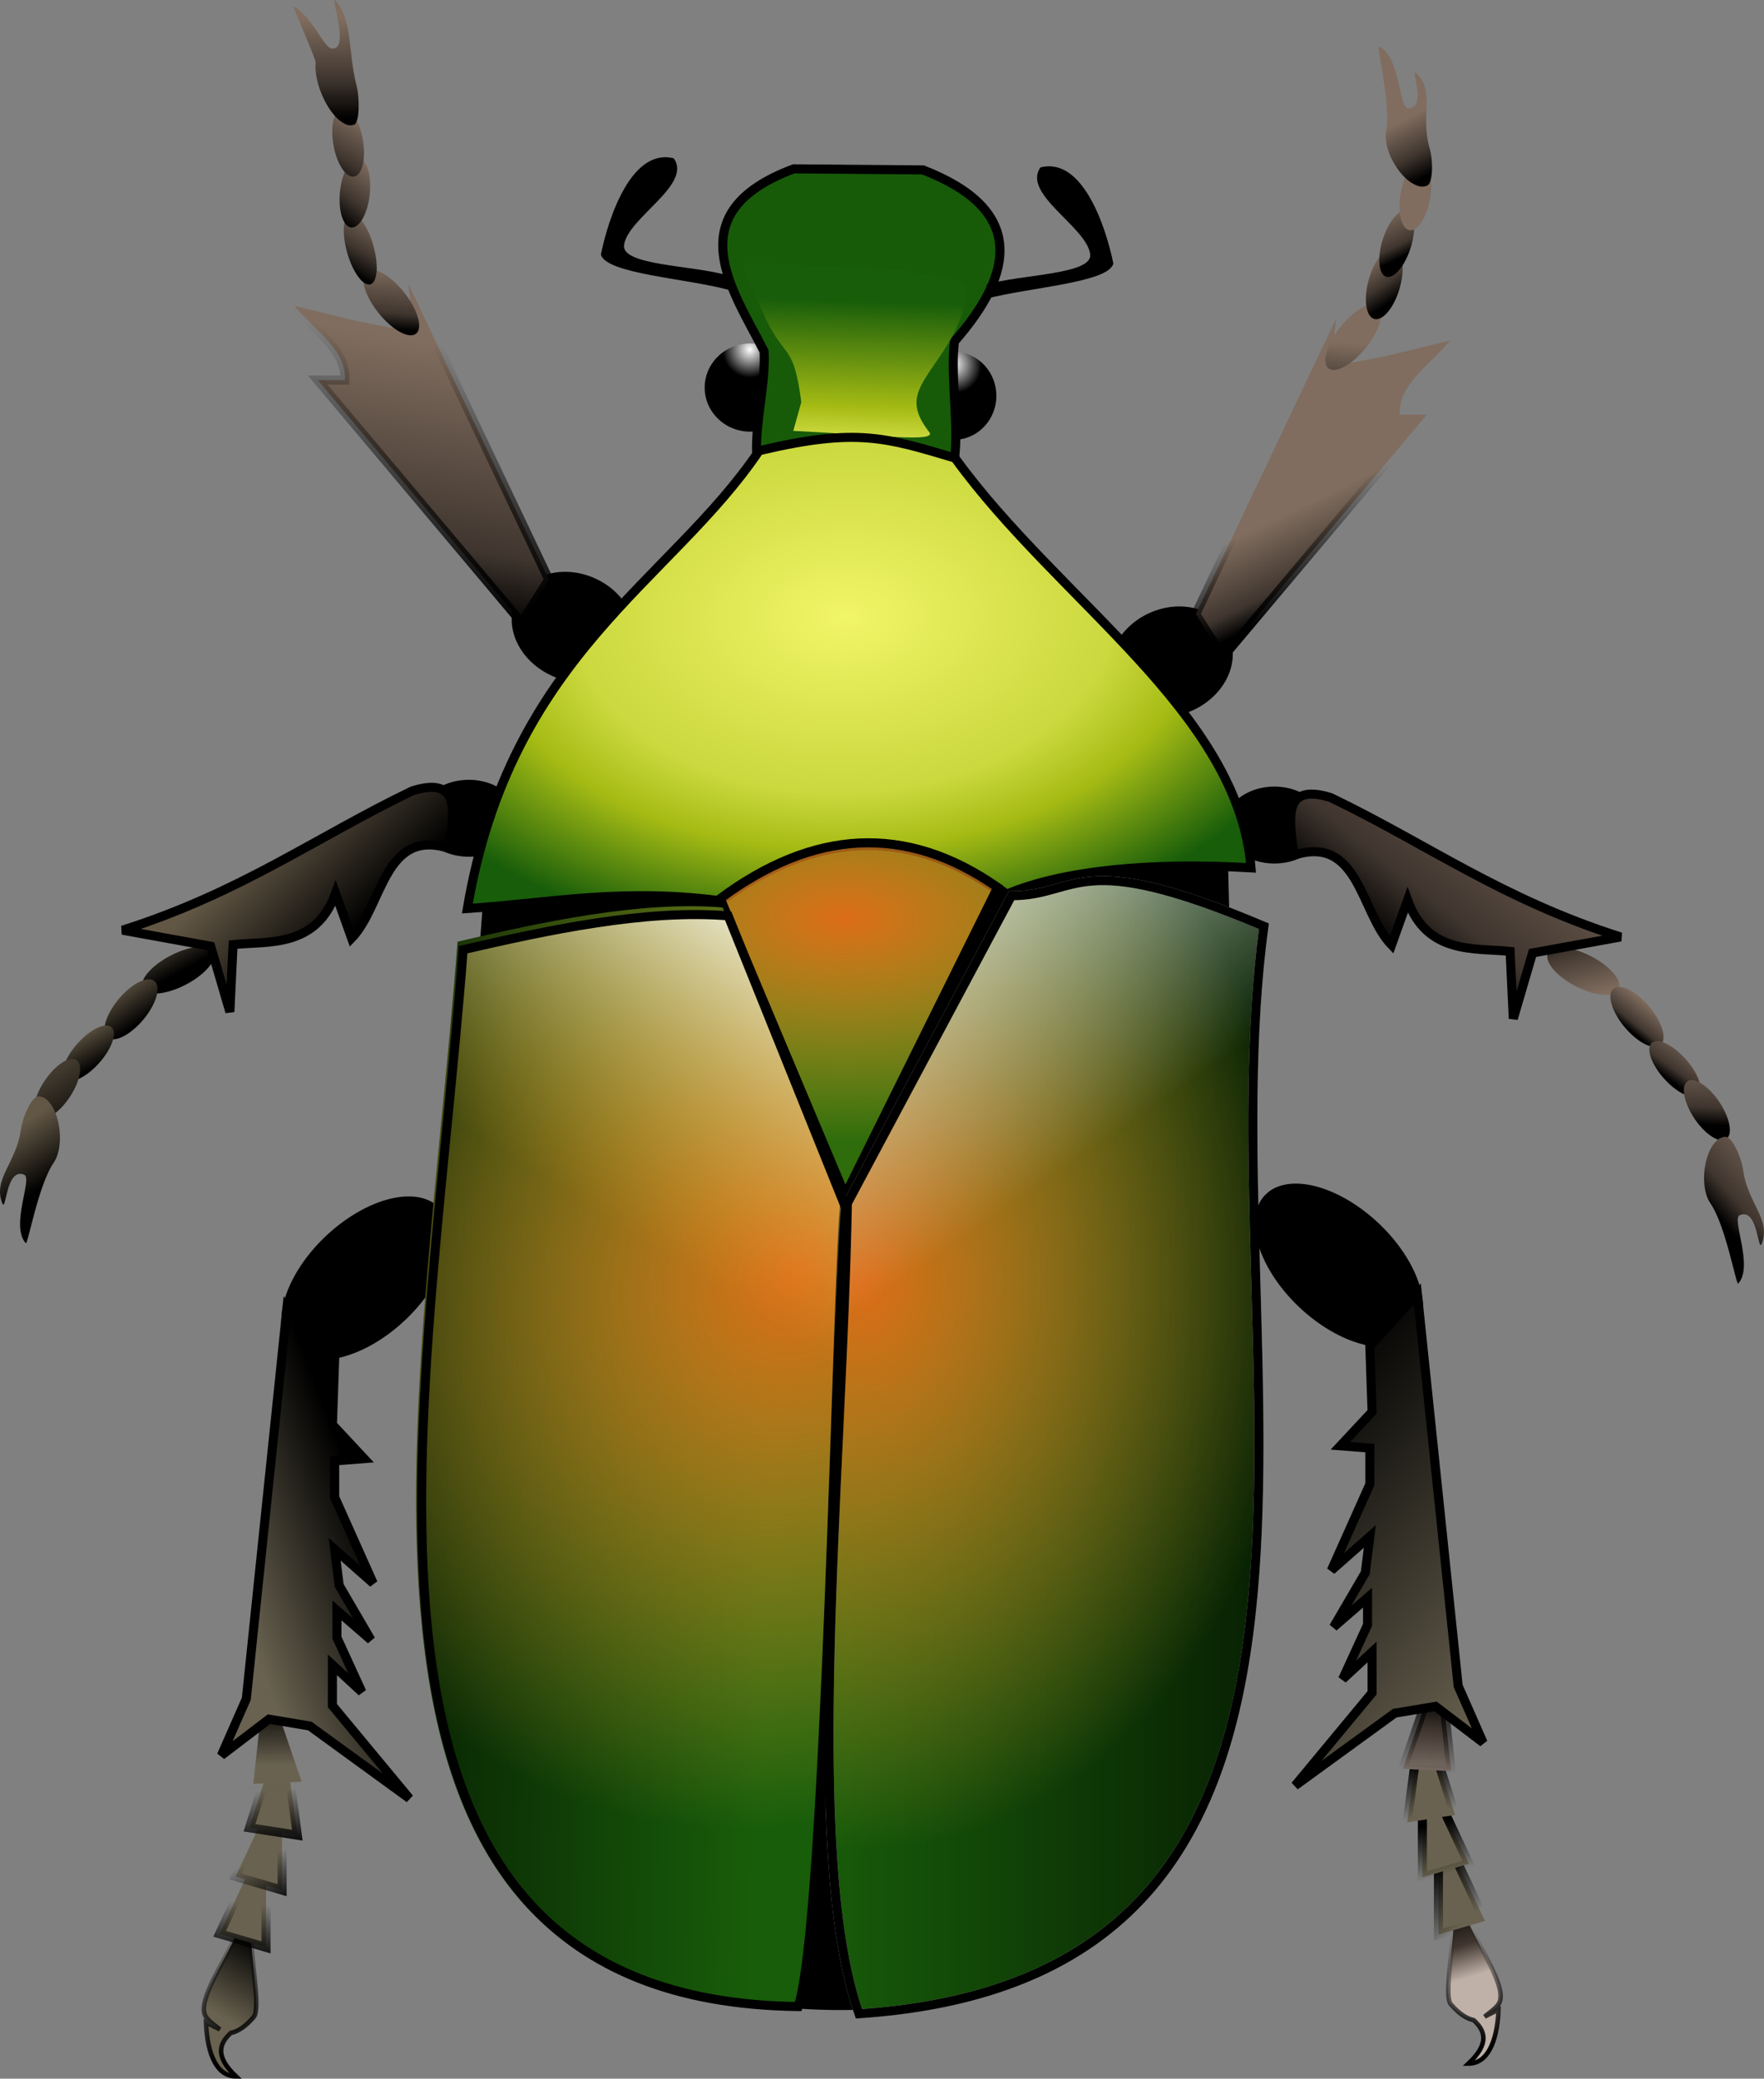 <?xml version="1.0" encoding="UTF-8" standalone="no"?>
<!-- Created with Inkscape (http://www.inkscape.org/) -->
<svg
   xmlns:dc="http://purl.org/dc/elements/1.1/"
   xmlns:cc="http://creativecommons.org/ns#"
   xmlns:rdf="http://www.w3.org/1999/02/22-rdf-syntax-ns#"
   xmlns:svg="http://www.w3.org/2000/svg"
   xmlns="http://www.w3.org/2000/svg"
   xmlns:xlink="http://www.w3.org/1999/xlink"
   xmlns:sodipodi="http://sodipodi.sourceforge.net/DTD/sodipodi-0.dtd"
   xmlns:inkscape="http://www.inkscape.org/namespaces/inkscape"
   id="svg2"
   sodipodi:version="0.32"
   inkscape:version="0.46"
   width="194.664"
   height="229.355"
   version="1.0"
   sodipodi:docname="Beetle.svg"
   inkscape:output_extension="org.inkscape.output.svg.inkscape">
  <rect width="100%" height="100%" fill="#808080" stroke="none"/>
  <defs
     id="defs5">
    <linearGradient
       id="linearGradient4118">
      <stop
         style="stop-color:#bfb1a8;stop-opacity:1"
         offset="0"
         id="stop4120" />
      <stop
         id="stop4122"
         offset="0.44"
         style="stop-color:#40362f;stop-opacity:1;" />
      <stop
         style="stop-color:#000000;stop-opacity:1;"
         offset="1"
         id="stop4124" />
    </linearGradient>
    <linearGradient
       inkscape:collect="always"
       id="linearGradient4102">
      <stop
         style="stop-color:#010101;stop-opacity:1;"
         offset="0"
         id="stop4104" />
      <stop
         style="stop-color:#010101;stop-opacity:0;"
         offset="1"
         id="stop4106" />
    </linearGradient>
    <linearGradient
       inkscape:collect="always"
       id="linearGradient4094">
      <stop
         style="stop-color:#010101;stop-opacity:1;"
         offset="0"
         id="stop4096" />
      <stop
         style="stop-color:#010101;stop-opacity:0;"
         offset="1"
         id="stop4098" />
    </linearGradient>
    <linearGradient
       inkscape:collect="always"
       id="linearGradient4086">
      <stop
         style="stop-color:#010101;stop-opacity:1;"
         offset="0"
         id="stop4088" />
      <stop
         style="stop-color:#010101;stop-opacity:0;"
         offset="1"
         id="stop4090" />
    </linearGradient>
    <linearGradient
       inkscape:collect="always"
       id="linearGradient4078">
      <stop
         style="stop-color:#010101;stop-opacity:1;"
         offset="0"
         id="stop4080" />
      <stop
         style="stop-color:#010101;stop-opacity:0;"
         offset="1"
         id="stop4082" />
    </linearGradient>
    <linearGradient
       inkscape:collect="always"
       id="linearGradient4070">
      <stop
         style="stop-color:#010101;stop-opacity:1;"
         offset="0"
         id="stop4072" />
      <stop
         style="stop-color:#010101;stop-opacity:0;"
         offset="1"
         id="stop4074" />
    </linearGradient>
    <linearGradient
       id="linearGradient4062">
      <stop
         id="stop4064"
         offset="0"
         style="stop-color:#bfb1a8;stop-opacity:1" />
      <stop
         style="stop-color:#40362f;stop-opacity:1;"
         offset="0.738"
         id="stop4066" />
      <stop
         id="stop4068"
         offset="1"
         style="stop-color:#000000;stop-opacity:1;" />
    </linearGradient>
    <linearGradient
       inkscape:collect="always"
       id="linearGradient3790">
      <stop
         style="stop-color:#000000;stop-opacity:1;"
         offset="0"
         id="stop3792" />
      <stop
         style="stop-color:#000000;stop-opacity:0;"
         offset="1"
         id="stop3794" />
    </linearGradient>
    <linearGradient
       inkscape:collect="always"
       id="linearGradient3782">
      <stop
         style="stop-color:#000000;stop-opacity:1;"
         offset="0"
         id="stop3784" />
      <stop
         style="stop-color:#000000;stop-opacity:0;"
         offset="1"
         id="stop3786" />
    </linearGradient>
    <linearGradient
       inkscape:collect="always"
       id="linearGradient3774">
      <stop
         style="stop-color:#000000;stop-opacity:1;"
         offset="0"
         id="stop3776" />
      <stop
         style="stop-color:#000000;stop-opacity:0;"
         offset="1"
         id="stop3778" />
    </linearGradient>
    <linearGradient
       inkscape:collect="always"
       id="linearGradient3766">
      <stop
         style="stop-color:#000000;stop-opacity:1;"
         offset="0"
         id="stop3768" />
      <stop
         style="stop-color:#000000;stop-opacity:0;"
         offset="1"
         id="stop3770" />
    </linearGradient>
    <linearGradient
       id="linearGradient3574">
      <stop
         style="stop-color:#696250;stop-opacity:1;"
         offset="0"
         id="stop3576" />
      <stop
         style="stop-color:#000000;stop-opacity:1;"
         offset="1"
         id="stop3578" />
    </linearGradient>
    <linearGradient
       id="linearGradient3554">
      <stop
         style="stop-color:#000000;stop-opacity:1;"
         offset="0"
         id="stop3556" />
      <stop
         style="stop-color:#000000;stop-opacity:0;"
         offset="1"
         id="stop3558" />
    </linearGradient>
    <linearGradient
       id="linearGradient3795">
      <stop
         style="stop-color:#625745;stop-opacity:1;"
         offset="0"
         id="stop3797" />
      <stop
         style="stop-color:#000000;stop-opacity:1;"
         offset="1"
         id="stop3799" />
    </linearGradient>
    <linearGradient
       id="linearGradient3595">
      <stop
         id="stop3597"
         offset="0"
         style="stop-color:#806d5f;stop-opacity:1;" />
      <stop
         style="stop-color:#40362f;stop-opacity:1;"
         offset="0.603"
         id="stop3599" />
      <stop
         id="stop3601"
         offset="1"
         style="stop-color:#000000;stop-opacity:1;" />
    </linearGradient>
    <linearGradient
       id="linearGradient3531">
      <stop
         style="stop-color:#806d5f;stop-opacity:1;"
         offset="0"
         id="stop3533" />
      <stop
         id="stop3539"
         offset="0.738"
         style="stop-color:#40362f;stop-opacity:1;" />
      <stop
         style="stop-color:#000000;stop-opacity:1;"
         offset="1"
         id="stop3535" />
    </linearGradient>
    <linearGradient
       inkscape:collect="always"
       id="linearGradient3523">
      <stop
         style="stop-color:#000000;stop-opacity:1;"
         offset="0"
         id="stop3525" />
      <stop
         style="stop-color:#000000;stop-opacity:0;"
         offset="1"
         id="stop3527" />
    </linearGradient>
    <linearGradient
       id="linearGradient3481">
      <stop
         id="stop3483"
         offset="0"
         style="stop-color:#f1f568;stop-opacity:1;" />
      <stop
         style="stop-color:#cbd83e;stop-opacity:1;"
         offset="0.746"
         id="stop3485" />
      <stop
         style="stop-color:#a5bb14;stop-opacity:1;"
         offset="0.801"
         id="stop3487" />
      <stop
         id="stop3489"
         offset="1"
         style="stop-color:#185d0a;stop-opacity:1;" />
    </linearGradient>
    <linearGradient
       id="linearGradient3377">
      <stop
         style="stop-color:#175b09;stop-opacity:1;"
         offset="0"
         id="stop3379" />
      <stop
         style="stop-color:#ffffff;stop-opacity:0.396;"
         offset="1"
         id="stop3381" />
    </linearGradient>
    <linearGradient
       id="linearGradient3349">
      <stop
         id="stop3361"
         offset="0"
         style="stop-color:#ffffff;stop-opacity:1;" />
      <stop
         style="stop-color:#000000;stop-opacity:1;"
         offset="1"
         id="stop3353" />
    </linearGradient>
    <linearGradient
       id="linearGradient3305">
      <stop
         id="stop3307"
         offset="0"
         style="stop-color:#ffffff;stop-opacity:1" />
      <stop
         id="stop3309"
         offset="1"
         style="stop-color:#f1ba35;stop-opacity:0;" />
    </linearGradient>
    <linearGradient
       inkscape:collect="always"
       id="linearGradient3278">
      <stop
         style="stop-color:#ffffff;stop-opacity:1;"
         offset="0"
         id="stop3280" />
      <stop
         style="stop-color:#ffffff;stop-opacity:0;"
         offset="1"
         id="stop3282" />
    </linearGradient>
    <linearGradient
       id="linearGradient3227">
      <stop
         style="stop-color:#dc6c17;stop-opacity:1;"
         offset="0"
         id="stop3229" />
      <stop
         style="stop-color:#f1ba35;stop-opacity:0;"
         offset="1"
         id="stop3231" />
    </linearGradient>
    <linearGradient
       id="linearGradient3204">
      <stop
         style="stop-color:#185d0a;stop-opacity:1;"
         offset="0"
         id="stop3206" />
      <stop
         style="stop-color:#082203;stop-opacity:1;"
         offset="1"
         id="stop3208" />
    </linearGradient>
    <linearGradient
       id="linearGradient3178">
      <stop
         style="stop-color:#e9991f;stop-opacity:1;"
         offset="0"
         id="stop3180" />
      <stop
         id="stop3186"
         offset="0.536"
         style="stop-color:#e9991f;stop-opacity:0.498;" />
      <stop
         style="stop-color:#e9991f;stop-opacity:0;"
         offset="1"
         id="stop3182" />
    </linearGradient>
    <linearGradient
       id="linearGradient3164">
      <stop
         style="stop-color:#f1f568;stop-opacity:1;"
         offset="0"
         id="stop3166" />
      <stop
         id="stop3188"
         offset="0.53"
         style="stop-color:#cbd83e;stop-opacity:1;" />
      <stop
         id="stop3172"
         offset="0.704"
         style="stop-color:#a5bb14;stop-opacity:1;" />
      <stop
         style="stop-color:#185d0a;stop-opacity:1;"
         offset="1"
         id="stop3168" />
    </linearGradient>
    <inkscape:perspective
       sodipodi:type="inkscape:persp3d"
       inkscape:vp_x="0 : 526.18109 : 1"
       inkscape:vp_y="0 : 1000 : 0"
       inkscape:vp_z="744.09448 : 526.18109 : 1"
       inkscape:persp3d-origin="372.04724 : 350.78739 : 1"
       id="perspective9" />
    <linearGradient
       inkscape:collect="always"
       xlink:href="#linearGradient3795"
       id="linearGradient3801"
       x1="420.229"
       y1="164.696"
       x2="432.544"
       y2="189.798"
       gradientUnits="userSpaceOnUse"
       gradientTransform="translate(1.1911304e-6,-2.2160577e-8)" />
    <inkscape:perspective
       id="perspective2500"
       inkscape:persp3d-origin="372.04724 : 350.78739 : 1"
       inkscape:vp_z="744.09448 : 526.18109 : 1"
       inkscape:vp_y="0 : 1000 : 0"
       inkscape:vp_x="0 : 526.18109 : 1"
       sodipodi:type="inkscape:persp3d" />
    <linearGradient
       inkscape:collect="always"
       xlink:href="#linearGradient3574"
       id="linearGradient3863"
       gradientUnits="userSpaceOnUse"
       x1="94.387"
       y1="303.977"
       x2="99.255"
       y2="295.885"
       gradientTransform="translate(-72.141,-82.714)" />
    <linearGradient
       inkscape:collect="always"
       xlink:href="#linearGradient3790"
       id="linearGradient3865"
       gradientUnits="userSpaceOnUse"
       x1="101.882"
       y1="308.386"
       x2="96.609"
       y2="294.366"
       gradientTransform="translate(-72.141,-82.714)" />
    <linearGradient
       inkscape:collect="always"
       xlink:href="#linearGradient3782"
       id="linearGradient3867"
       gradientUnits="userSpaceOnUse"
       x1="101.294"
       y1="299.042"
       x2="102"
       y2="292.958"
       gradientTransform="translate(-72.141,-82.714)" />
    <linearGradient
       inkscape:collect="always"
       xlink:href="#linearGradient3774"
       id="linearGradient3869"
       gradientUnits="userSpaceOnUse"
       x1="105.847"
       y1="291.768"
       x2="103.771"
       y2="286.643"
       gradientTransform="translate(-72.141,-82.714)" />
    <linearGradient
       inkscape:collect="always"
       xlink:href="#linearGradient3766"
       id="linearGradient3871"
       gradientUnits="userSpaceOnUse"
       x1="106.404"
       y1="286.183"
       x2="105.98"
       y2="279.922"
       gradientTransform="translate(-72.141,-82.714)" />
    <linearGradient
       inkscape:collect="always"
       xlink:href="#linearGradient3574"
       id="linearGradient3873"
       gradientUnits="userSpaceOnUse"
       x1="101.008"
       y1="277.488"
       x2="100.993"
       y2="270.524"
       gradientTransform="translate(-72.141,-82.714)" />
    <linearGradient
       inkscape:collect="always"
       xlink:href="#linearGradient3554"
       id="linearGradient3875"
       gradientUnits="userSpaceOnUse"
       x1="434.335"
       y1="292.625"
       x2="433.835"
       y2="271.737"
       gradientTransform="translate(-72.141,-82.714)" />
    <linearGradient
       inkscape:collect="always"
       xlink:href="#linearGradient3574"
       id="linearGradient3877"
       gradientUnits="userSpaceOnUse"
       x1="96.073"
       y1="254.031"
       x2="111.837"
       y2="248.045"
       gradientTransform="translate(-72.141,-82.714)" />
    <linearGradient
       inkscape:collect="always"
       xlink:href="#linearGradient3531"
       id="linearGradient3879"
       gradientUnits="userSpaceOnUse"
       gradientTransform="translate(-0.573,0.651)"
       x1="148.916"
       y1="61.604"
       x2="144.296"
       y2="70.07" />
    <linearGradient
       inkscape:collect="always"
       xlink:href="#linearGradient3531"
       id="linearGradient3881"
       gradientUnits="userSpaceOnUse"
       gradientTransform="translate(-0.126,0.763)"
       x1="144.135"
       y1="66.5"
       x2="151.199"
       y2="63.672" />
    <linearGradient
       inkscape:collect="always"
       xlink:href="#linearGradient3531"
       id="linearGradient3883"
       gradientUnits="userSpaceOnUse"
       gradientTransform="translate(-0.178,0.796)"
       x1="142.31"
       y1="69.844"
       x2="151.411"
       y2="66.5" />
    <linearGradient
       inkscape:collect="always"
       xlink:href="#linearGradient3531"
       id="linearGradient3885"
       gradientUnits="userSpaceOnUse"
       gradientTransform="translate(1.3173603e-2,0.811)"
       x1="144.427"
       y1="72.94"
       x2="149.076"
       y2="63.768" />
    <linearGradient
       inkscape:collect="always"
       xlink:href="#linearGradient3531"
       id="linearGradient3887"
       gradientUnits="userSpaceOnUse"
       gradientTransform="translate(-72.141,-82.714)"
       x1="265.889"
       y1="205.962"
       x2="258.096"
       y2="212.856" />
    <linearGradient
       inkscape:collect="always"
       xlink:href="#linearGradient3531"
       id="linearGradient3889"
       gradientUnits="userSpaceOnUse"
       gradientTransform="translate(-72.141,-82.714)"
       x1="236.415"
       y1="160.161"
       x2="218.833"
       y2="182.161" />
    <linearGradient
       inkscape:collect="always"
       xlink:href="#linearGradient3795"
       id="linearGradient3891"
       gradientUnits="userSpaceOnUse"
       gradientTransform="translate(-2.861,1.628)"
       x1="142.277"
       y1="66.275"
       x2="151.5"
       y2="66.5" />
    <linearGradient
       inkscape:collect="always"
       xlink:href="#linearGradient3795"
       id="linearGradient3893"
       gradientUnits="userSpaceOnUse"
       gradientTransform="translate(-1.954,2.169)"
       x1="144.135"
       y1="66.5"
       x2="152.674"
       y2="61.6" />
    <linearGradient
       inkscape:collect="always"
       xlink:href="#linearGradient3795"
       id="linearGradient3895"
       gradientUnits="userSpaceOnUse"
       gradientTransform="translate(-1.955,2.168)"
       x1="147.314"
       y1="69.058"
       x2="154.275"
       y2="65.159" />
    <linearGradient
       inkscape:collect="always"
       xlink:href="#linearGradient3795"
       id="linearGradient3897"
       gradientUnits="userSpaceOnUse"
       gradientTransform="translate(-1.405,2.325)"
       x1="142.485"
       y1="70.872"
       x2="158.775"
       y2="60.135" />
    <linearGradient
       inkscape:collect="always"
       xlink:href="#linearGradient3795"
       id="linearGradient3899"
       gradientUnits="userSpaceOnUse"
       gradientTransform="translate(-72.141,-82.714)"
       x1="74.334"
       y1="206.895"
       x2="78.119"
       y2="212.906" />
    <linearGradient
       inkscape:collect="always"
       xlink:href="#linearGradient3531"
       id="linearGradient3901"
       gradientUnits="userSpaceOnUse"
       gradientTransform="translate(-72.141,-82.714)"
       x1="234.321"
       y1="129.716"
       x2="238.54"
       y2="138.557" />
    <linearGradient
       inkscape:collect="always"
       xlink:href="#linearGradient3523"
       id="linearGradient3903"
       gradientUnits="userSpaceOnUse"
       gradientTransform="translate(-72.141,-82.714)"
       x1="238.54"
       y1="138.557"
       x2="234.321"
       y2="129.716" />
    <linearGradient
       inkscape:collect="always"
       xlink:href="#linearGradient3531"
       id="linearGradient3905"
       gradientUnits="userSpaceOnUse"
       gradientTransform="matrix(-0.3,-0.517,-1.761,0.3,235.128,80.005)"
       x1="-102.72"
       y1="-30.375"
       x2="-106.465"
       y2="-22.468" />
    <linearGradient
       inkscape:collect="always"
       xlink:href="#linearGradient3595"
       id="linearGradient3907"
       gradientUnits="userSpaceOnUse"
       gradientTransform="translate(0.724,-1.582)"
       x1="149.645"
       y1="63.91"
       x2="145.683"
       y2="70.662" />
    <linearGradient
       inkscape:collect="always"
       xlink:href="#linearGradient3531"
       id="linearGradient3909"
       gradientUnits="userSpaceOnUse"
       gradientTransform="translate(0.789,-1.622)"
       x1="146.816"
       y1="61.613"
       x2="142.887"
       y2="67.987" />
    <linearGradient
       inkscape:collect="always"
       xlink:href="#linearGradient3595"
       id="linearGradient3911"
       gradientUnits="userSpaceOnUse"
       gradientTransform="matrix(-0.769,-0.487,-1.501,0.684,255.528,82.594)"
       x1="-86.194"
       y1="-46.924"
       x2="-96.766"
       y2="-39.124" />
    <linearGradient
       inkscape:collect="always"
       xlink:href="#linearGradient3595"
       id="linearGradient3913"
       gradientUnits="userSpaceOnUse"
       gradientTransform="translate(-72.141,-82.714)"
       x1="227.644"
       y1="95.578"
       x2="230.702"
       y2="101.578" />
    <linearGradient
       inkscape:collect="always"
       xlink:href="#linearGradient3531"
       id="linearGradient3915"
       gradientUnits="userSpaceOnUse"
       gradientTransform="translate(-72.141,-82.714)"
       x1="128.547"
       y1="122.012"
       x2="123.581"
       y2="151.039" />
    <linearGradient
       inkscape:collect="always"
       xlink:href="#linearGradient3523"
       id="linearGradient3917"
       gradientUnits="userSpaceOnUse"
       gradientTransform="translate(-72.141,-82.714)"
       x1="123.581"
       y1="151.039"
       x2="128.547"
       y2="122.012" />
    <radialGradient
       inkscape:collect="always"
       xlink:href="#linearGradient3349"
       id="radialGradient3919"
       gradientUnits="userSpaceOnUse"
       gradientTransform="matrix(0.602,-5.5399844e-7,4.9917467e-7,0.709,52.959,30.784)"
       cx="138.922"
       cy="121.137"
       fx="138.922"
       fy="121.137"
       r="4.625" />
    <radialGradient
       inkscape:collect="always"
       xlink:href="#linearGradient3349"
       id="radialGradient3921"
       gradientUnits="userSpaceOnUse"
       gradientTransform="matrix(0.597,-0.271,0.269,0.683,22.177,71.288)"
       cx="136.797"
       cy="121.772"
       fx="136.797"
       fy="121.772"
       r="4.625" />
    <linearGradient
       inkscape:collect="always"
       xlink:href="#linearGradient3481"
       id="linearGradient3923"
       gradientUnits="userSpaceOnUse"
       gradientTransform="translate(-72.141,-82.714)"
       x1="164.617"
       y1="174.569"
       x2="166.403"
       y2="115.949" />
    <radialGradient
       inkscape:collect="always"
       xlink:href="#linearGradient3164"
       id="radialGradient3925"
       gradientUnits="userSpaceOnUse"
       gradientTransform="matrix(1.286,-3.7975283e-2,2.4690455e-2,0.836,-122.669,-51.388)"
       cx="164.967"
       cy="150.363"
       fx="164.967"
       fy="150.363"
       r="43.742" />
    <linearGradient
       inkscape:collect="always"
       xlink:href="#linearGradient3531"
       id="linearGradient3941"
       gradientUnits="userSpaceOnUse"
       gradientTransform="translate(250.061,90.907)"
       x1="-102.72"
       y1="-30.375"
       x2="-106.465"
       y2="-22.468" />
    <linearGradient
       inkscape:collect="always"
       xlink:href="#linearGradient3595"
       id="linearGradient3943"
       gradientUnits="userSpaceOnUse"
       gradientTransform="matrix(1.148,-0.181,0.817,1.013,288.657,80.033)"
       x1="-94.977"
       y1="-35.275"
       x2="-103.936"
       y2="-28.665" />
    <linearGradient
       inkscape:collect="always"
       xlink:href="#linearGradient3595"
       id="linearGradient3945"
       gradientUnits="userSpaceOnUse"
       gradientTransform="matrix(0.846,-0.364,1.358,0.903,277.703,65.667)"
       x1="-88.849"
       y1="-40.789"
       x2="-100.065"
       y2="-35.333" />
    <linearGradient
       inkscape:collect="always"
       xlink:href="#linearGradient3595"
       id="linearGradient3947"
       gradientUnits="userSpaceOnUse"
       gradientTransform="matrix(1.006,-0.207,0.906,1.064,275.406,92.805)"
       x1="-86.194"
       y1="-46.924"
       x2="-96.766"
       y2="-39.124" />
    <linearGradient
       inkscape:collect="always"
       xlink:href="#linearGradient3795"
       id="linearGradient3954"
       gradientUnits="userSpaceOnUse"
       gradientTransform="translate(-72.141,-82.714)"
       x1="109.602"
       y1="167.024"
       x2="119.648"
       y2="177.261" />
    <linearGradient
       inkscape:collect="always"
       xlink:href="#linearGradient3595"
       id="linearGradient3957"
       gradientUnits="userSpaceOnUse"
       gradientTransform="translate(-72.141,-82.714)"
       x1="108.053"
       y1="84.751"
       x2="108.053"
       y2="95.807" />
    <linearGradient
       inkscape:collect="always"
       xlink:href="#linearGradient3278"
       id="linearGradient3966"
       gradientUnits="userSpaceOnUse"
       gradientTransform="translate(-72.141,-82.714)"
       x1="188.317"
       y1="155.66"
       x2="214.887"
       y2="194.229" />
    <linearGradient
       inkscape:collect="always"
       xlink:href="#linearGradient3305"
       id="linearGradient3969"
       gradientUnits="userSpaceOnUse"
       gradientTransform="translate(-72.141,-82.714)"
       x1="135.097"
       y1="165.659"
       x2="113.028"
       y2="200.862" />
    <radialGradient
       inkscape:collect="always"
       xlink:href="#linearGradient3227"
       id="radialGradient3972"
       gradientUnits="userSpaceOnUse"
       gradientTransform="matrix(2.046,1.8038517e-2,-2.2962116e-2,2.605,-240.11,-469.111)"
       cx="166.502"
       cy="233.264"
       fx="166.502"
       fy="233.264"
       r="23.999" />
    <radialGradient
       inkscape:collect="always"
       xlink:href="#linearGradient3227"
       id="radialGradient3975"
       gradientUnits="userSpaceOnUse"
       gradientTransform="matrix(1.537,-2.235,1.982,1.363,-599.982,162.632)"
       cx="150.44"
       cy="230.485"
       fx="150.44"
       fy="230.485"
       r="23.403" />
    <linearGradient
       inkscape:collect="always"
       xlink:href="#linearGradient3204"
       id="linearGradient3978"
       gradientUnits="userSpaceOnUse"
       gradientTransform="translate(-72.141,-82.714)"
       x1="156.054"
       y1="253.643"
       x2="115.578"
       y2="252.778" />
    <linearGradient
       inkscape:collect="always"
       xlink:href="#linearGradient3204"
       id="linearGradient3981"
       gradientUnits="userSpaceOnUse"
       gradientTransform="translate(-72.141,-82.714)"
       x1="161.492"
       y1="238.921"
       x2="210.489"
       y2="238.921" />
    <radialGradient
       inkscape:collect="always"
       xlink:href="#linearGradient3227"
       id="radialGradient3984"
       gradientUnits="userSpaceOnUse"
       gradientTransform="matrix(2.992,-1.3190724e-6,6.5762383e-7,1.556,-399.38,-179.592)"
       cx="164.639"
       cy="180.551"
       fx="164.639"
       fy="180.551"
       r="15.805" />
    <linearGradient
       inkscape:collect="always"
       xlink:href="#linearGradient3574"
       id="linearGradient4052"
       gradientUnits="userSpaceOnUse"
       gradientTransform="translate(-72.141,-82.714)"
       x1="247.747"
       y1="260.748"
       x2="216.842"
       y2="233.219" />
    <linearGradient
       inkscape:collect="always"
       xlink:href="#linearGradient4062"
       id="linearGradient4060"
       x1="158.369"
       y1="200.968"
       x2="159.079"
       y2="187.406"
       gradientUnits="userSpaceOnUse" />
    <linearGradient
       inkscape:collect="always"
       xlink:href="#linearGradient4070"
       id="linearGradient4076"
       x1="158.182"
       y1="186.395"
       x2="157.474"
       y2="195.406"
       gradientUnits="userSpaceOnUse" />
    <linearGradient
       inkscape:collect="always"
       xlink:href="#linearGradient4078"
       id="linearGradient4084"
       x1="157.926"
       y1="194.213"
       x2="159.378"
       y2="199.775"
       gradientUnits="userSpaceOnUse" />
    <linearGradient
       inkscape:collect="always"
       xlink:href="#linearGradient4086"
       id="linearGradient4092"
       x1="157.967"
       y1="201.327"
       x2="159.53"
       y2="206.827"
       gradientUnits="userSpaceOnUse" />
    <linearGradient
       inkscape:collect="always"
       xlink:href="#linearGradient4094"
       id="linearGradient4100"
       x1="158.676"
       y1="205.892"
       x2="163.051"
       y2="210.954"
       gradientUnits="userSpaceOnUse" />
    <linearGradient
       inkscape:collect="always"
       xlink:href="#linearGradient4102"
       id="linearGradient4108"
       x1="166.573"
       y1="225.224"
       x2="164.163"
       y2="212.536"
       gradientUnits="userSpaceOnUse" />
    <linearGradient
       inkscape:collect="always"
       xlink:href="#linearGradient4118"
       id="linearGradient4116"
       x1="163.462"
       y1="217.786"
       x2="160.976"
       y2="209.849"
       gradientUnits="userSpaceOnUse" />
  </defs>
  <sodipodi:namedview
     inkscape:window-height="850"
     inkscape:window-width="1440"
     inkscape:pageshadow="2"
     inkscape:pageopacity="0.0"
     guidetolerance="10.0"
     gridtolerance="10.0"
     objecttolerance="10.0"
     borderopacity="1.0"
     bordercolor="#666666"
     pagecolor="#ffffff"
     id="base"
     showgrid="false"
     inkscape:zoom="1.4142136"
     inkscape:cx="146.30904"
     inkscape:cy="19.065186"
     inkscape:window-x="-8"
     inkscape:window-y="-8"
     inkscape:current-layer="svg2"
     showguides="true"
     inkscape:guide-bbox="true" />
  <path
     style="fill:url(#linearGradient3863);fill-opacity:1;fill-rule:evenodd;stroke:url(#linearGradient3865);stroke-width:0.5;stroke-linecap:butt;stroke-linejoin:miter;stroke-miterlimit:4;stroke-dasharray:none;stroke-opacity:1"
     d="M 26.093,213.421 C 24.792,216.399 21.982,220.421 22.579,222.231 C 22.779,222.895 23.825,223.538 24.261,223.919 L 22.729,223.149 C 22.879,226.856 24.019,229.104 26.043,229.105 C 23.719,226.907 24.178,225.494 25.466,224.316 C 26.229,224.153 27.087,223.621 27.976,222.578 C 28.754,221.801 27.778,216.589 27.675,213.595 L 26.093,213.421 z"
     id="path3582"
     sodipodi:nodetypes="ccccccccc" />
  <path
     style="fill:#696250;fill-opacity:1;fill-rule:evenodd;stroke:url(#linearGradient3867);stroke-width:1px;stroke-linecap:butt;stroke-linejoin:miter;stroke-opacity:1"
     d="M 27.859,205.619 L 24.234,213.369 L 29.359,214.869 L 29.359,206.119 L 27.859,205.619 z"
     id="path3552" />
  <path
     id="path3562"
     d="M 29.63,199.304 L 26.005,207.054 L 31.13,208.554 L 31.13,199.804 L 29.63,199.304 z"
     style="fill:#696250;fill-opacity:1;fill-rule:evenodd;stroke:url(#linearGradient3869);stroke-width:1px;stroke-linecap:butt;stroke-linejoin:miter;stroke-opacity:1" />
  <path
     style="fill:#696250;fill-opacity:1;fill-rule:evenodd;stroke:url(#linearGradient3871);stroke-width:1px;stroke-linecap:butt;stroke-linejoin:miter;stroke-opacity:1"
     d="M 30.109,193.515 L 27.532,201.674 L 32.81,202.488 L 31.661,193.814 L 30.109,193.515 z"
     id="path3566" />
  <path
     id="path3570"
     d="M 28.87,188.323 L 27.956,196.83 L 33.291,196.586 L 30.451,188.309 L 28.87,188.323 z"
     style="fill:url(#linearGradient3873);fill-opacity:1;fill-rule:evenodd;stroke:url(#linearGradient3875);stroke-width:1px;stroke-linecap:butt;stroke-linejoin:miter;stroke-opacity:1" />
  <path
     sodipodi:type="arc"
     style="fill:#000000;fill-opacity:1;fill-rule:nonzero;stroke:none;stroke-width:0.8;stroke-linecap:round;stroke-linejoin:miter;stroke-miterlimit:4;stroke-dasharray:none;stroke-opacity:1"
     id="path3548"
     sodipodi:cx="437.25"
     sodipodi:cy="225.375"
     sodipodi:rx="11.25"
     sodipodi:ry="9.625"
     d="M 448.5,225.375 A 11.25,9.625 0 1 1 448.46,224.564"
     sodipodi:start="9.3313299e-125"
     sodipodi:end="6.1988465"
     sodipodi:open="true"
     transform="matrix(0.727,-0.687,0.455,0.481,-380.092,333.007)" />
  <path
     style="fill:url(#linearGradient3877);fill-opacity:1;fill-rule:evenodd;stroke:#000000;stroke-width:1px;stroke-linecap:butt;stroke-linejoin:miter;stroke-opacity:1"
     d="M 31.682,144.191 L 27.182,187.441 L 24.432,193.691 L 29.682,189.691 L 34.182,190.441 L 45.182,198.441 L 36.682,188.191 L 36.682,183.691 L 39.932,186.691 L 37.182,180.691 L 37.182,177.691 L 40.932,180.941 L 37.432,174.941 L 36.932,170.941 L 41.182,174.691 L 36.932,165.191 L 36.932,161.191 L 40.182,160.941 L 36.682,157.191 L 36.932,149.941 L 31.682,144.191 z"
     id="path3550" />
  <path
     sodipodi:type="arc"
     style="fill:#000000;fill-opacity:1;fill-rule:nonzero;stroke:none;stroke-width:0.8;stroke-linecap:round;stroke-linejoin:miter;stroke-miterlimit:4;stroke-dasharray:none;stroke-opacity:1"
     id="path2506"
     sodipodi:cx="444.59338"
     sodipodi:cy="164.71022"
     sodipodi:rx="5.4800777"
     sodipodi:ry="3.7123106"
     d="M 450.073,164.71 A 5.48,3.712 0 1 1 450.054,164.398"
     sodipodi:start="9.3313299e-125"
     sodipodi:end="6.1988465"
     sodipodi:open="true"
     transform="matrix(-1,0,0,1.143,585.227,-97.225)" />
  <path
     sodipodi:type="arc"
     style="fill:url(#linearGradient3879);fill-opacity:1;fill-rule:nonzero;stroke:none;stroke-width:0.8;stroke-linecap:round;stroke-linejoin:miter;stroke-miterlimit:4;stroke-dasharray:none;stroke-opacity:1"
     id="path2508"
     sodipodi:cx="148.125"
     sodipodi:cy="66.5"
     sodipodi:rx="3.4635172"
     sodipodi:ry="4.5"
     d="M 151.589,66.5 A 3.464,4.5 0 1 1 151.576,66.121"
     sodipodi:start="9.3313299e-125"
     sodipodi:end="6.1988465"
     sodipodi:open="true"
     transform="matrix(-0.279,0.459,-0.86,-0.459,273.259,69.707)" />
  <path
     transform="matrix(-0.335,0.291,-0.579,-0.688,268.773,114.849)"
     sodipodi:open="true"
     sodipodi:end="6.1988465"
     sodipodi:start="9.3313299e-125"
     d="M 152.115,66.5 A 3.99,4.5 0 1 1 152.101,66.121"
     sodipodi:ry="4.5"
     sodipodi:rx="3.989867"
     sodipodi:cy="66.5"
     sodipodi:cx="148.125"
     id="path2510"
     style="fill:url(#linearGradient3881);fill-opacity:1;fill-rule:nonzero;stroke:none;stroke-width:0.8;stroke-linecap:round;stroke-linejoin:miter;stroke-miterlimit:4;stroke-dasharray:none;stroke-opacity:1"
     sodipodi:type="arc" />
  <path
     sodipodi:type="arc"
     style="fill:url(#linearGradient3883);fill-opacity:1;fill-rule:nonzero;stroke:none;stroke-width:0.8;stroke-linecap:round;stroke-linejoin:miter;stroke-miterlimit:4;stroke-dasharray:none;stroke-opacity:1"
     id="path2512"
     sodipodi:cx="148.125"
     sodipodi:cy="66.5"
     sodipodi:rx="3.2862849"
     sodipodi:ry="4.5"
     d="M 151.411,66.5 A 3.286,4.5 0 1 1 151.4,66.121"
     sodipodi:start="9.3313299e-125"
     sodipodi:end="6.1988465"
     transform="matrix(-0.332,0.361,-0.577,-0.626,272.368,106.083)"
     sodipodi:open="true" />
  <path
     transform="matrix(-0.378,0.313,-0.487,-0.698,276.736,122.552)"
     sodipodi:end="6.1988465"
     sodipodi:start="9.3313299e-125"
     d="M 151.5,66.5 A 3.375,4.5 0 1 1 151.488,66.121"
     sodipodi:ry="4.5"
     sodipodi:rx="3.375"
     sodipodi:cy="66.5"
     sodipodi:cx="148.125"
     id="path2514"
     style="fill:url(#linearGradient3885);fill-opacity:1;fill-rule:nonzero;stroke:none;stroke-width:0.8;stroke-linecap:round;stroke-linejoin:miter;stroke-miterlimit:4;stroke-dasharray:none;stroke-opacity:1"
     sodipodi:type="arc"
     sodipodi:open="true" />
  <path
     style="fill:url(#linearGradient3887);fill-opacity:1;fill-rule:nonzero;stroke:none;stroke-width:0.8;stroke-linecap:round;stroke-linejoin:miter;stroke-miterlimit:4;stroke-dasharray:none;stroke-opacity:1"
     d="M 189.786,125.602 C 189.473,125.776 189.14,126.134 188.874,126.584 C 187.888,128.252 187.718,131.272 188.743,132.758 C 190.449,135.231 191.598,141.872 191.819,141.629 C 193.554,139.719 191.038,134.466 191.996,134.074 C 194.067,133.227 193.958,138.432 194.435,137.171 C 195.436,134.52 192.86,132.761 192.361,129.102 C 192.157,127.607 191.127,125.457 190.455,125.429 C 190.279,125.422 189.962,125.504 189.786,125.602 L 189.786,125.602 z"
     id="path2516"
     sodipodi:nodetypes="cssssssscc" />
  <path
     style="fill:url(#linearGradient3889);fill-opacity:1;fill-rule:evenodd;stroke:#000000;stroke-width:1px;stroke-linecap:butt;stroke-linejoin:miter;stroke-opacity:1"
     d="M 146.846,88.003 C 157.511,93.13 165.747,99.228 178.842,103.383 L 169.12,105.15 L 166.998,112.398 L 166.645,104.974 C 162.736,104.58 157.505,105.347 155.331,99.317 L 153.563,104.266 C 150.128,100.719 149.99,92.042 142.78,94.367 C 142.358,90.605 141.349,86.301 146.846,88.003 z"
     id="path2518"
     sodipodi:nodetypes="ccccccccc" />
  <path
     sodipodi:type="arc"
     style="fill:#000000;fill-opacity:1;fill-rule:nonzero;stroke:none;stroke-width:0.8;stroke-linecap:round;stroke-linejoin:miter;stroke-miterlimit:4;stroke-dasharray:none;stroke-opacity:1"
     id="path3789"
     sodipodi:cx="444.59338"
     sodipodi:cy="164.71022"
     sodipodi:rx="5.4800777"
     sodipodi:ry="3.7123106"
     d="M 450.073,164.71 A 5.48,3.712 0 1 1 450.054,164.398"
     sodipodi:start="9.3313299e-125"
     sodipodi:end="6.1988465"
     sodipodi:open="true"
     transform="matrix(1,0,0,1.143,-392.861,-97.973)" />
  <path
     sodipodi:type="arc"
     style="fill:url(#linearGradient3891);fill-opacity:1;fill-rule:nonzero;stroke:none;stroke-width:0.8;stroke-linecap:round;stroke-linejoin:miter;stroke-miterlimit:4;stroke-dasharray:none;stroke-opacity:1"
     id="path3823"
     sodipodi:cx="148.125"
     sodipodi:cy="66.5"
     sodipodi:rx="3.375"
     sodipodi:ry="4.5"
     d="M 151.5,66.5 A 3.375,4.5 0 1 1 151.488,66.121"
     sodipodi:start="9.3313299e-125"
     sodipodi:end="6.1988465"
     sodipodi:open="true"
     transform="matrix(0.279,0.459,0.86,-0.459,-78.86,69.578)" />
  <path
     transform="matrix(0.335,0.291,0.579,-0.688,-73.668,114.013)"
     sodipodi:open="true"
     sodipodi:end="6.1988465"
     sodipodi:start="9.3313299e-125"
     d="M 152.115,66.5 A 3.99,4.5 0 1 1 152.101,66.121"
     sodipodi:ry="4.5"
     sodipodi:rx="3.989867"
     sodipodi:cy="66.5"
     sodipodi:cx="148.125"
     id="path3825"
     style="fill:url(#linearGradient3893);fill-opacity:1;fill-rule:nonzero;stroke:none;stroke-width:0.8;stroke-linecap:round;stroke-linejoin:miter;stroke-miterlimit:4;stroke-dasharray:none;stroke-opacity:1"
     sodipodi:type="arc" />
  <path
     sodipodi:type="arc"
     style="fill:url(#linearGradient3895);fill-opacity:1;fill-rule:nonzero;stroke:none;stroke-width:0.8;stroke-linecap:round;stroke-linejoin:miter;stroke-miterlimit:4;stroke-dasharray:none;stroke-opacity:1"
     id="path3827"
     sodipodi:cx="148.125"
     sodipodi:cy="66.5"
     sodipodi:rx="3.2862849"
     sodipodi:ry="4.5"
     d="M 151.411,66.5 A 3.286,4.5 0 1 1 151.4,66.121"
     sodipodi:start="9.3313299e-125"
     sodipodi:end="6.1988465"
     transform="matrix(0.332,0.361,0.577,-0.626,-77.793,104.362)"
     sodipodi:open="true" />
  <path
     transform="matrix(0.378,0.313,0.487,-0.698,-82.073,120.213)"
     sodipodi:end="6.1988465"
     sodipodi:start="9.3313299e-125"
     d="M 151.5,66.5 A 3.375,4.5 0 1 1 151.488,66.121"
     sodipodi:ry="4.5"
     sodipodi:rx="3.375"
     sodipodi:cy="66.5"
     sodipodi:cx="148.125"
     id="path3829"
     style="fill:url(#linearGradient3897);fill-opacity:1;fill-rule:nonzero;stroke:none;stroke-width:0.8;stroke-linecap:round;stroke-linejoin:miter;stroke-miterlimit:4;stroke-dasharray:none;stroke-opacity:1"
     sodipodi:type="arc"
     sodipodi:open="true" />
  <path
     style="fill:url(#linearGradient3899);fill-opacity:1;fill-rule:nonzero;stroke:none;stroke-width:0.8;stroke-linecap:round;stroke-linejoin:miter;stroke-miterlimit:4;stroke-dasharray:none;stroke-opacity:1"
     d="M 4.878,121.141 C 5.191,121.315 5.524,121.674 5.79,122.123 C 6.775,123.791 6.946,126.811 5.921,128.297 C 4.215,130.77 3.065,137.412 2.844,137.169 C 1.11,135.258 3.626,130.006 2.668,129.614 C 0.597,128.767 0.705,133.972 0.229,132.711 C -0.772,130.06 1.804,128.3 2.303,124.642 C 2.506,123.147 3.536,120.996 4.209,120.969 C 4.385,120.961 4.701,121.043 4.878,121.141 L 4.878,121.141 z"
     id="path3831"
     sodipodi:nodetypes="cssssssscc" />
  <path
     transform="matrix(-1.078,0.508,0.466,0.989,365.521,-219.186)"
     sodipodi:open="true"
     sodipodi:end="6.2586587"
     sodipodi:start="9.3313299e-125"
     d="M 289.75,149.625 A 5.875,5.375 0 1 1 289.748,149.493"
     sodipodi:ry="5.375"
     sodipodi:rx="5.875"
     sodipodi:cy="149.625"
     sodipodi:cx="283.875"
     id="path3658"
     style="fill:#000000;fill-opacity:1;fill-rule:nonzero;stroke:none;stroke-width:0.8;stroke-linecap:round;stroke-linejoin:miter;stroke-miterlimit:4;stroke-dasharray:none;stroke-opacity:1"
     sodipodi:type="arc" />
  <path
     sodipodi:nodetypes="cccccccccc"
     id="path3660"
     d="M 134.956,72.508 L 131.956,67.758 L 147.456,35.133 L 146.894,40.133 L 149.269,40.008 L 153.081,39.258 L 160.019,37.57 C 157.792,40.315 154.296,42.376 154.456,45.758 L 157.456,45.758 L 134.956,72.508 z"
     style="fill:url(#linearGradient3901);fill-opacity:1;fill-rule:evenodd;stroke:url(#linearGradient3903);stroke-width:1px;stroke-linecap:butt;stroke-linejoin:miter;stroke-opacity:1" />
  <path
     transform="matrix(-0.442,-0.306,-0.599,0.77,254.646,31.323)"
     sodipodi:open="true"
     sodipodi:end="6.1988465"
     sodipodi:start="9.3313299e-125"
     d="M 151.5,66.5 A 3.375,4.5 0 1 1 151.488,66.121"
     sodipodi:ry="4.5"
     sodipodi:rx="3.375"
     sodipodi:cy="66.5"
     sodipodi:cx="148.125"
     id="path3662"
     style="fill:url(#linearGradient3905);fill-opacity:1;fill-rule:nonzero;stroke:none;stroke-width:0.8;stroke-linecap:round;stroke-linejoin:miter;stroke-miterlimit:4;stroke-dasharray:none;stroke-opacity:1"
     sodipodi:type="arc" />
  <path
     sodipodi:type="arc"
     style="fill:url(#linearGradient3907);fill-opacity:1;fill-rule:nonzero;stroke:none;stroke-width:0.8;stroke-linecap:round;stroke-linejoin:miter;stroke-miterlimit:4;stroke-dasharray:none;stroke-opacity:1"
     id="path3664"
     sodipodi:cx="148.125"
     sodipodi:cy="66.5"
     sodipodi:rx="3.989867"
     sodipodi:ry="4.5"
     d="M 152.115,66.5 A 3.99,4.5 0 1 1 152.101,66.121"
     sodipodi:start="9.3313299e-125"
     sodipodi:end="6.1988465"
     sodipodi:open="true"
     transform="matrix(-0.424,-0.13,-0.249,0.864,232.122,-6.9)" />
  <path
     transform="matrix(-0.45,-0.195,-0.273,0.806,238.941,2.175)"
     sodipodi:open="true"
     sodipodi:end="6.1988465"
     sodipodi:start="9.3313299e-125"
     d="M 151.411,66.5 A 3.286,4.5 0 1 1 151.4,66.121"
     sodipodi:ry="4.5"
     sodipodi:rx="3.2862849"
     sodipodi:cy="66.5"
     sodipodi:cx="148.125"
     id="path3666"
     style="fill:url(#linearGradient3909);fill-opacity:1;fill-rule:nonzero;stroke:none;stroke-width:0.8;stroke-linecap:round;stroke-linejoin:miter;stroke-miterlimit:4;stroke-dasharray:none;stroke-opacity:1"
     sodipodi:type="arc" />
  <path
     sodipodi:type="arc"
     style="fill:url(#linearGradient3911);fill-opacity:1;fill-rule:nonzero;stroke:none;stroke-width:0.8;stroke-linecap:round;stroke-linejoin:miter;stroke-miterlimit:4;stroke-dasharray:none;stroke-opacity:1"
     id="path3668"
     sodipodi:cx="148.125"
     sodipodi:cy="66.5"
     sodipodi:rx="3.375"
     sodipodi:ry="4.5"
     d="M 151.5,66.5 A 3.375,4.5 0 1 1 151.488,66.121"
     sodipodi:start="9.3313299e-125"
     sodipodi:end="6.1988465"
     sodipodi:open="true"
     transform="matrix(-0.472,-0.132,-0.161,0.836,236.811,-14.423)" />
  <path
     sodipodi:nodetypes="cssssssscc"
     id="path3670"
     d="M 156.832,20.588 C 156.475,20.556 156.025,20.364 155.6,20.062 C 154.02,18.939 152.635,16.251 152.967,14.476 C 153.518,11.523 151.865,4.988 152.166,5.12 C 154.528,6.159 154.368,11.981 155.402,11.95 C 157.638,11.88 155.421,7.17 156.369,8.128 C 158.363,10.141 156.726,12.798 157.76,16.342 C 158.182,17.791 158.117,20.174 157.514,20.473 C 157.356,20.551 157.033,20.605 156.832,20.588 L 156.832,20.588 z"
     style="fill:url(#linearGradient3913);fill-opacity:1;fill-rule:nonzero;stroke:none;stroke-width:0.8;stroke-linecap:round;stroke-linejoin:miter;stroke-miterlimit:4;stroke-dasharray:none;stroke-opacity:1" />
  <path
     sodipodi:type="arc"
     style="fill:#000000;fill-opacity:1;fill-rule:nonzero;stroke:none;stroke-width:0.8;stroke-linecap:round;stroke-linejoin:miter;stroke-miterlimit:4;stroke-dasharray:none;stroke-opacity:1"
     id="path3491"
     sodipodi:cx="283.875"
     sodipodi:cy="149.625"
     sodipodi:rx="5.875"
     sodipodi:ry="5.375"
     d="M 289.75,149.625 A 5.875,5.375 0 1 1 289.748,149.493"
     sodipodi:start="9.3313299e-125"
     sodipodi:end="6.2586587"
     sodipodi:open="true"
     transform="matrix(1.078,0.508,-0.466,0.989,-173.007,-223.006)" />
  <path
     style="fill:url(#linearGradient3915);fill-opacity:1;fill-rule:evenodd;stroke:url(#linearGradient3917);stroke-width:1px;stroke-linecap:butt;stroke-linejoin:miter;stroke-opacity:1"
     d="M 57.558,68.687 L 60.558,63.937 L 45.058,31.312 L 45.62,36.312 L 43.245,36.187 L 39.433,35.437 L 32.495,33.75 C 34.722,36.495 38.219,38.555 38.058,41.937 L 35.058,41.937 L 57.558,68.687 z"
     id="path3521"
     sodipodi:nodetypes="cccccccccc" />
  <path
     sodipodi:type="arc"
     style="fill:url(#radialGradient3919);fill-opacity:1;fill-rule:nonzero;stroke:none;stroke-width:0.8;stroke-linecap:round;stroke-linejoin:miter;stroke-miterlimit:4;stroke-dasharray:none;stroke-opacity:1"
     id="path3385"
     sodipodi:cx="136.625"
     sodipodi:cy="121.125"
     sodipodi:rx="4.625"
     sodipodi:ry="5.125"
     d="M 141.25,121.125 A 4.625,5.125 0 1 1 141.249,120.999"
     sodipodi:start="9.3313299e-125"
     sodipodi:end="6.2586587"
     sodipodi:open="true"
     transform="matrix(1.085,0,0,0.949,-65.456,-72.167)" />
  <path
     transform="matrix(1.02,0,0,0.949,-34.124,-71.26)"
     sodipodi:open="true"
     sodipodi:end="6.2586587"
     sodipodi:start="9.3313299e-125"
     d="M 141.25,121.125 A 4.625,5.125 0 1 1 141.249,120.999"
     sodipodi:ry="5.125"
     sodipodi:rx="4.625"
     sodipodi:cy="121.125"
     sodipodi:cx="136.625"
     id="path3391"
     style="fill:url(#radialGradient3921);fill-opacity:1;fill-rule:nonzero;stroke:none;stroke-width:0.8;stroke-linecap:round;stroke-linejoin:miter;stroke-miterlimit:4;stroke-dasharray:none;stroke-opacity:1"
     sodipodi:type="arc" />
  <path
     style="fill:#175b09;fill-opacity:1;fill-rule:evenodd;stroke:#000000;stroke-width:1px;stroke-linecap:butt;stroke-linejoin:miter;stroke-opacity:1"
     d="M 87.037,56.003 C 80.89,53.084 84.674,44.8 84.317,38.753 C 80.897,32.033 74.62,23.464 87.6,18.628 L 101.856,18.748 C 113.162,23.148 111.971,30.091 105.327,37.675 C 104.514,44.523 108.031,54.611 100.731,56.602 L 87.037,56.003 z"
     id="path3363"
     sodipodi:nodetypes="ccccccc" />
  <path
     style="fill:url(#linearGradient3923);fill-opacity:1;fill-rule:nonzero;stroke:none;stroke-width:0.8;stroke-linecap:round;stroke-linejoin:miter;stroke-miterlimit:4;stroke-dasharray:none;stroke-opacity:1"
     d="M 88.428,44.357 C 87.513,37.392 86.512,39.959 84.024,34.114 C 81.104,27.257 79.66,29.23 93.265,29.429 C 99.721,29.523 105.381,30.961 105.47,30.954 C 107.782,30.767 106.157,35.459 104.61,37.944 C 101.801,42.456 99.587,43.872 102.537,47.664 C 103.465,48.858 96.91,47.999 87.544,47.539 L 88.428,44.357 z"
     id="path3367"
     sodipodi:nodetypes="cssssscc" />
  <path
     style="fill:#000000;fill-opacity:1;fill-rule:evenodd;stroke:#000000;stroke-width:1px;stroke-linecap:butt;stroke-linejoin:miter;stroke-opacity:1"
     d="M 54.375,88.617 L 134.98,93.543 C 135.968,140.753 140.504,187.501 131.587,198.131 C 128.224,207.734 121.088,215.093 109.017,219.515 C 99.341,221.391 89.16,222.442 76.351,219.191 C 62.512,215.932 56.775,205.363 52.296,193.595 C 43.6,168.114 53.222,124.075 54.375,88.617 z"
     id="path3297"
     sodipodi:nodetypes="ccccccc" />
  <path
     style="fill:url(#radialGradient3925);fill-opacity:1;fill-rule:evenodd;stroke:#000000;stroke-width:1px;stroke-linecap:butt;stroke-linejoin:miter;stroke-opacity:1"
     d="M 51.571,100.246 C 56.338,72.202 74.033,64.198 83.773,49.734 C 94.577,47.161 97.806,48.294 105.39,50.54 C 116.79,66.311 136.674,78.483 138.055,95.755 C 127.088,95.093 117.183,96.058 111.11,98.659 C 100.917,91.198 88.176,92.099 80.3,99.499 C 68.846,97.87 60.794,99.643 51.571,100.246 z"
     id="path2384"
     sodipodi:nodetypes="ccccccc" />
  <path
     style="fill:#2f6c0b;fill-opacity:1;fill-rule:evenodd;stroke:#000000;stroke-width:1px;stroke-linecap:butt;stroke-linejoin:miter;stroke-opacity:1"
     d="M 79.485,99.447 L 93.26,132.2 L 110.096,98.222 C 99.892,91.09 89.689,91.886 79.485,99.447 z"
     id="path3174"
     sodipodi:nodetypes="cccc" />
  <path
     sodipodi:nodetypes="cccc"
     id="path3176"
     d="M 79.485,99.141 L 93.26,131.894 L 110.096,97.916 C 99.892,90.784 89.689,91.58 79.485,99.141 z"
     style="fill:url(#radialGradient3984);fill-opacity:1;fill-rule:evenodd;stroke:#000000;stroke-width:1px;stroke-linecap:butt;stroke-linejoin:miter;stroke-opacity:1" />
  <path
     style="fill:url(#linearGradient3981);fill-opacity:1;fill-rule:evenodd;stroke:#ababab;stroke-width:1px;stroke-linecap:butt;stroke-linejoin:miter;stroke-opacity:1"
     d="M 139.482,102.202 C 118.682,93.403 119.198,98.814 111.627,98.835 L 93.511,132.76 C 92.963,162.752 88.547,204.487 94.791,222.196 C 156.987,218.039 133.085,148.766 139.482,102.202 z"
     id="path3192"
     sodipodi:nodetypes="ccccc" />
  <path
     style="fill:url(#linearGradient3978);fill-opacity:1;fill-rule:evenodd;stroke:none;stroke-width:1px;stroke-linecap:butt;stroke-linejoin:miter;stroke-opacity:1"
     d="M 92.722,132.688 L 79.742,100.133 C 70.571,99.38 59.669,101.77 50.498,103.902 C 46.591,155.485 32.272,220.892 87.485,221.62 C 90.688,213.557 91.916,139.268 92.722,132.688 z"
     id="path3194"
     sodipodi:nodetypes="ccccc" />
  <path
     sodipodi:nodetypes="ccccc"
     id="path3247"
     d="M 92.722,132.688 L 79.742,100.133 C 70.571,99.38 59.669,101.77 50.498,103.902 C 46.591,155.485 32.272,220.892 87.485,221.62 C 90.688,213.557 91.916,139.268 92.722,132.688 z"
     style="fill:url(#radialGradient3975);fill-opacity:1;fill-rule:evenodd;stroke:none;stroke-width:1px;stroke-linecap:butt;stroke-linejoin:miter;stroke-opacity:1" />
  <path
     sodipodi:nodetypes="ccccc"
     id="path3267"
     d="M 139.482,102.202 C 118.682,93.403 119.198,98.814 111.627,98.835 L 93.511,132.76 C 92.963,162.752 88.547,204.487 94.791,222.196 C 156.987,218.039 133.085,148.766 139.482,102.202 z"
     style="fill:url(#radialGradient3972);fill-opacity:1;fill-rule:evenodd;stroke:none;stroke-width:1px;stroke-linecap:butt;stroke-linejoin:miter;stroke-opacity:1" />
  <path
     style="fill:url(#linearGradient3969);fill-opacity:1;fill-rule:evenodd;stroke:#000000;stroke-width:1px;stroke-linecap:butt;stroke-linejoin:miter;stroke-opacity:1"
     d="M 93.335,133.3 L 80.355,101.05 C 71.184,100.304 60.281,102.672 51.11,104.784 C 47.203,155.884 32.884,220.679 88.097,221.399 C 91.3,213.411 92.528,139.819 93.335,133.3 z"
     id="path3299"
     sodipodi:nodetypes="ccccc" />
  <path
     style="fill:url(#linearGradient3966);fill-opacity:1;fill-rule:evenodd;stroke:#000000;stroke-width:1px;stroke-linecap:butt;stroke-linejoin:miter;stroke-opacity:1"
     d="M 139.482,102.202 C 118.682,93.403 119.198,98.814 111.627,98.835 L 93.511,132.76 C 92.963,162.752 88.547,204.487 94.791,222.196 C 156.987,218.039 133.085,148.766 139.482,102.202 z"
     id="path3311"
     sodipodi:nodetypes="ccccc" />
  <path
     style="fill:#000000;fill-opacity:1;fill-rule:evenodd;stroke:none;stroke-width:1px;stroke-linecap:butt;stroke-linejoin:miter;stroke-opacity:1"
     d="M 80.275,30.378 C 76.469,29.26 68.489,29.301 68.873,27.019 C 69.274,24.032 76.428,20.384 74.353,17.473 C 69.732,16.288 67.162,23.914 66.31,28.08 C 66.868,30.202 75.567,30.695 80.364,31.969 L 80.275,30.378 z"
     id="path3469"
     sodipodi:nodetypes="cccccc" />
  <path
     sodipodi:nodetypes="cccccc"
     id="path3471"
     d="M 108.898,31.378 C 112.705,30.26 120.684,30.301 120.3,28.019 C 119.899,25.032 112.746,21.384 114.82,18.473 C 119.441,17.288 122.011,24.914 122.864,29.08 C 122.306,31.202 113.607,31.695 108.81,32.969 L 108.898,31.378 z"
     style="fill:#000000;fill-opacity:1;fill-rule:evenodd;stroke:none;stroke-width:1px;stroke-linecap:butt;stroke-linejoin:miter;stroke-opacity:1" />
  <path
     sodipodi:type="arc"
     style="fill:url(#linearGradient3941);fill-opacity:1;fill-rule:nonzero;stroke:none;stroke-width:0.8;stroke-linecap:round;stroke-linejoin:miter;stroke-miterlimit:4;stroke-dasharray:none;stroke-opacity:1"
     id="path3579"
     sodipodi:cx="148.125"
     sodipodi:cy="66.5"
     sodipodi:rx="3.375"
     sodipodi:ry="4.5"
     d="M 151.5,66.5 A 3.375,4.5 0 1 1 151.488,66.121"
     sodipodi:start="9.3313299e-125"
     sodipodi:end="6.1988465"
     sodipodi:open="true"
     transform="matrix(0.442,-0.306,0.599,0.77,-62.132,27.502)" />
  <path
     transform="matrix(0.424,-0.13,0.249,0.864,-39.608,-10.721)"
     sodipodi:open="true"
     sodipodi:end="6.1988465"
     sodipodi:start="9.3313299e-125"
     d="M 151.5,66.5 A 3.375,4.5 0 1 1 151.488,66.121"
     sodipodi:ry="4.5"
     sodipodi:rx="3.375"
     sodipodi:cy="66.5"
     sodipodi:cx="148.125"
     id="path3591"
     style="fill:url(#linearGradient3943);fill-opacity:1;fill-rule:nonzero;stroke:none;stroke-width:0.8;stroke-linecap:round;stroke-linejoin:miter;stroke-miterlimit:4;stroke-dasharray:none;stroke-opacity:1"
     sodipodi:type="arc" />
  <path
     sodipodi:type="arc"
     style="fill:url(#linearGradient3945);fill-opacity:1;fill-rule:nonzero;stroke:none;stroke-width:0.8;stroke-linecap:round;stroke-linejoin:miter;stroke-miterlimit:4;stroke-dasharray:none;stroke-opacity:1"
     id="path3603"
     sodipodi:cx="148.125"
     sodipodi:cy="66.5"
     sodipodi:rx="3.375"
     sodipodi:ry="4.5"
     d="M 151.5,66.5 A 3.375,4.5 0 1 1 151.488,66.121"
     sodipodi:start="9.3313299e-125"
     sodipodi:end="6.1988465"
     sodipodi:open="true"
     transform="matrix(0.49,2.7370921e-3,-7.4384756e-2,0.848,-28.471,-35.513)" />
  <path
     transform="matrix(0.472,-0.132,0.161,0.836,-42.202,-20.338)"
     sodipodi:open="true"
     sodipodi:end="6.1988465"
     sodipodi:start="9.3313299e-125"
     d="M 151.5,66.5 A 3.375,4.5 0 1 1 151.488,66.121"
     sodipodi:ry="4.5"
     sodipodi:rx="3.375"
     sodipodi:cy="66.5"
     sodipodi:cx="148.125"
     id="path3607"
     style="fill:url(#linearGradient3947);fill-opacity:1;fill-rule:nonzero;stroke:none;stroke-width:0.8;stroke-linecap:round;stroke-linejoin:miter;stroke-miterlimit:4;stroke-dasharray:none;stroke-opacity:1"
     sodipodi:type="arc" />
  <path
     style="fill:url(#linearGradient3957);fill-opacity:1;fill-rule:nonzero;stroke:none;stroke-width:0.8;stroke-linecap:round;stroke-linejoin:miter;stroke-miterlimit:4;stroke-dasharray:none;stroke-opacity:1"
     d="M 38.457,13.813 C 38.122,13.747 37.701,13.501 37.301,13.139 C 35.821,11.798 34.642,8.836 34.835,6.942 C 34.883,6.464 32.163,0.563 32.445,0.731 C 34.66,2.056 35.681,5.298 36.651,5.359 C 38.748,5.49 36.202,-0.981 37.091,0.128 C 38.96,2.458 38.361,5.498 39.329,9.372 C 39.724,10.955 39.662,13.49 39.096,13.754 C 38.948,13.823 38.646,13.851 38.457,13.813 L 38.457,13.813 z"
     id="path3620"
     sodipodi:nodetypes="cssssssscc" />
  <path
     style="fill:url(#linearGradient3954);fill-opacity:1;fill-rule:evenodd;stroke:#000000;stroke-width:1px;stroke-linecap:butt;stroke-linejoin:miter;stroke-opacity:1"
     d="M 45.52,87.255 C 34.855,92.381 26.618,98.48 13.523,102.634 L 23.246,104.402 L 25.367,111.65 L 25.721,104.225 C 29.63,103.832 34.861,104.599 37.035,98.568 L 38.802,103.518 C 42.238,99.971 42.375,91.294 49.586,93.619 C 50.008,89.857 51.017,85.553 45.52,87.255 z"
     id="path3793"
     sodipodi:nodetypes="ccccccccc" />
  <path
     sodipodi:nodetypes="ccccccccc"
     id="path4024"
     d="M 162.004,212.007 C 163.305,214.985 166.116,219.007 165.519,220.817 C 165.319,221.481 164.273,222.124 163.837,222.504 L 165.368,221.735 C 165.218,225.442 164.079,227.69 162.054,227.691 C 164.379,225.492 163.92,224.08 162.632,222.901 C 161.868,222.739 161.011,222.207 160.121,221.164 C 159.343,220.387 160.32,215.175 160.422,212.181 L 162.004,212.007 z"
     style="fill:url(#linearGradient4116);fill-opacity:1;fill-rule:evenodd;stroke:url(#linearGradient4108);stroke-width:0.5;stroke-linecap:butt;stroke-linejoin:miter;stroke-miterlimit:4;stroke-dasharray:none;stroke-opacity:1" />
  <path
     id="path4026"
     d="M 160.239,204.204 L 163.864,211.954 L 158.739,213.454 L 158.739,204.704 L 160.239,204.204 z"
     style="fill:#696250;fill-opacity:1;fill-rule:evenodd;stroke:url(#linearGradient4100);stroke-width:1px;stroke-linecap:butt;stroke-linejoin:miter;stroke-opacity:1" />
  <path
     style="fill:#696250;fill-opacity:1;fill-rule:evenodd;stroke:url(#linearGradient4092);stroke-width:1px;stroke-linecap:butt;stroke-linejoin:miter;stroke-opacity:1"
     d="M 158.467,197.89 L 162.092,205.64 L 156.967,207.14 L 156.967,198.39 L 158.467,197.89 z"
     id="path4028" />
  <path
     id="path4030"
     d="M 157.989,192.101 L 160.565,200.26 L 155.288,201.074 L 156.436,192.4 L 157.989,192.101 z"
     style="fill:#696250;fill-opacity:1;fill-rule:evenodd;stroke:url(#linearGradient4084);stroke-width:1px;stroke-linecap:butt;stroke-linejoin:miter;stroke-opacity:1" />
  <path
     style="fill:url(#linearGradient4060);fill-opacity:1;fill-rule:evenodd;stroke:url(#linearGradient4076);stroke-width:1px;stroke-linecap:butt;stroke-linejoin:miter;stroke-opacity:1"
     d="M 159.227,186.909 L 160.141,195.416 L 154.807,195.172 L 157.646,186.895 L 159.227,186.909 z"
     id="path4032" />
  <path
     transform="matrix(-0.727,-0.687,-0.455,0.481,568.19,331.593)"
     sodipodi:open="true"
     sodipodi:end="6.1988465"
     sodipodi:start="9.3313299e-125"
     d="M 448.5,225.375 A 11.25,9.625 0 1 1 448.46,224.564"
     sodipodi:ry="9.625"
     sodipodi:rx="11.25"
     sodipodi:cy="225.375"
     sodipodi:cx="437.25"
     id="path4034"
     style="fill:#000000;fill-opacity:1;fill-rule:nonzero;stroke:none;stroke-width:0.8;stroke-linecap:round;stroke-linejoin:miter;stroke-miterlimit:4;stroke-dasharray:none;stroke-opacity:1"
     sodipodi:type="arc" />
  <path
     id="path4036"
     d="M 156.415,142.777 L 160.915,186.027 L 163.665,192.277 L 158.415,188.277 L 153.915,189.027 L 142.915,197.027 L 151.415,186.777 L 151.415,182.277 L 148.165,185.277 L 150.915,179.277 L 150.915,176.277 L 147.165,179.527 L 150.665,173.527 L 151.165,169.527 L 146.915,173.277 L 151.165,163.777 L 151.165,159.777 L 147.915,159.527 L 151.415,155.777 L 151.165,148.527 L 156.415,142.777 z"
     style="fill:url(#linearGradient4052);fill-opacity:1;fill-rule:evenodd;stroke:#000000;stroke-width:1px;stroke-linecap:butt;stroke-linejoin:miter;stroke-opacity:1" />
</svg>
